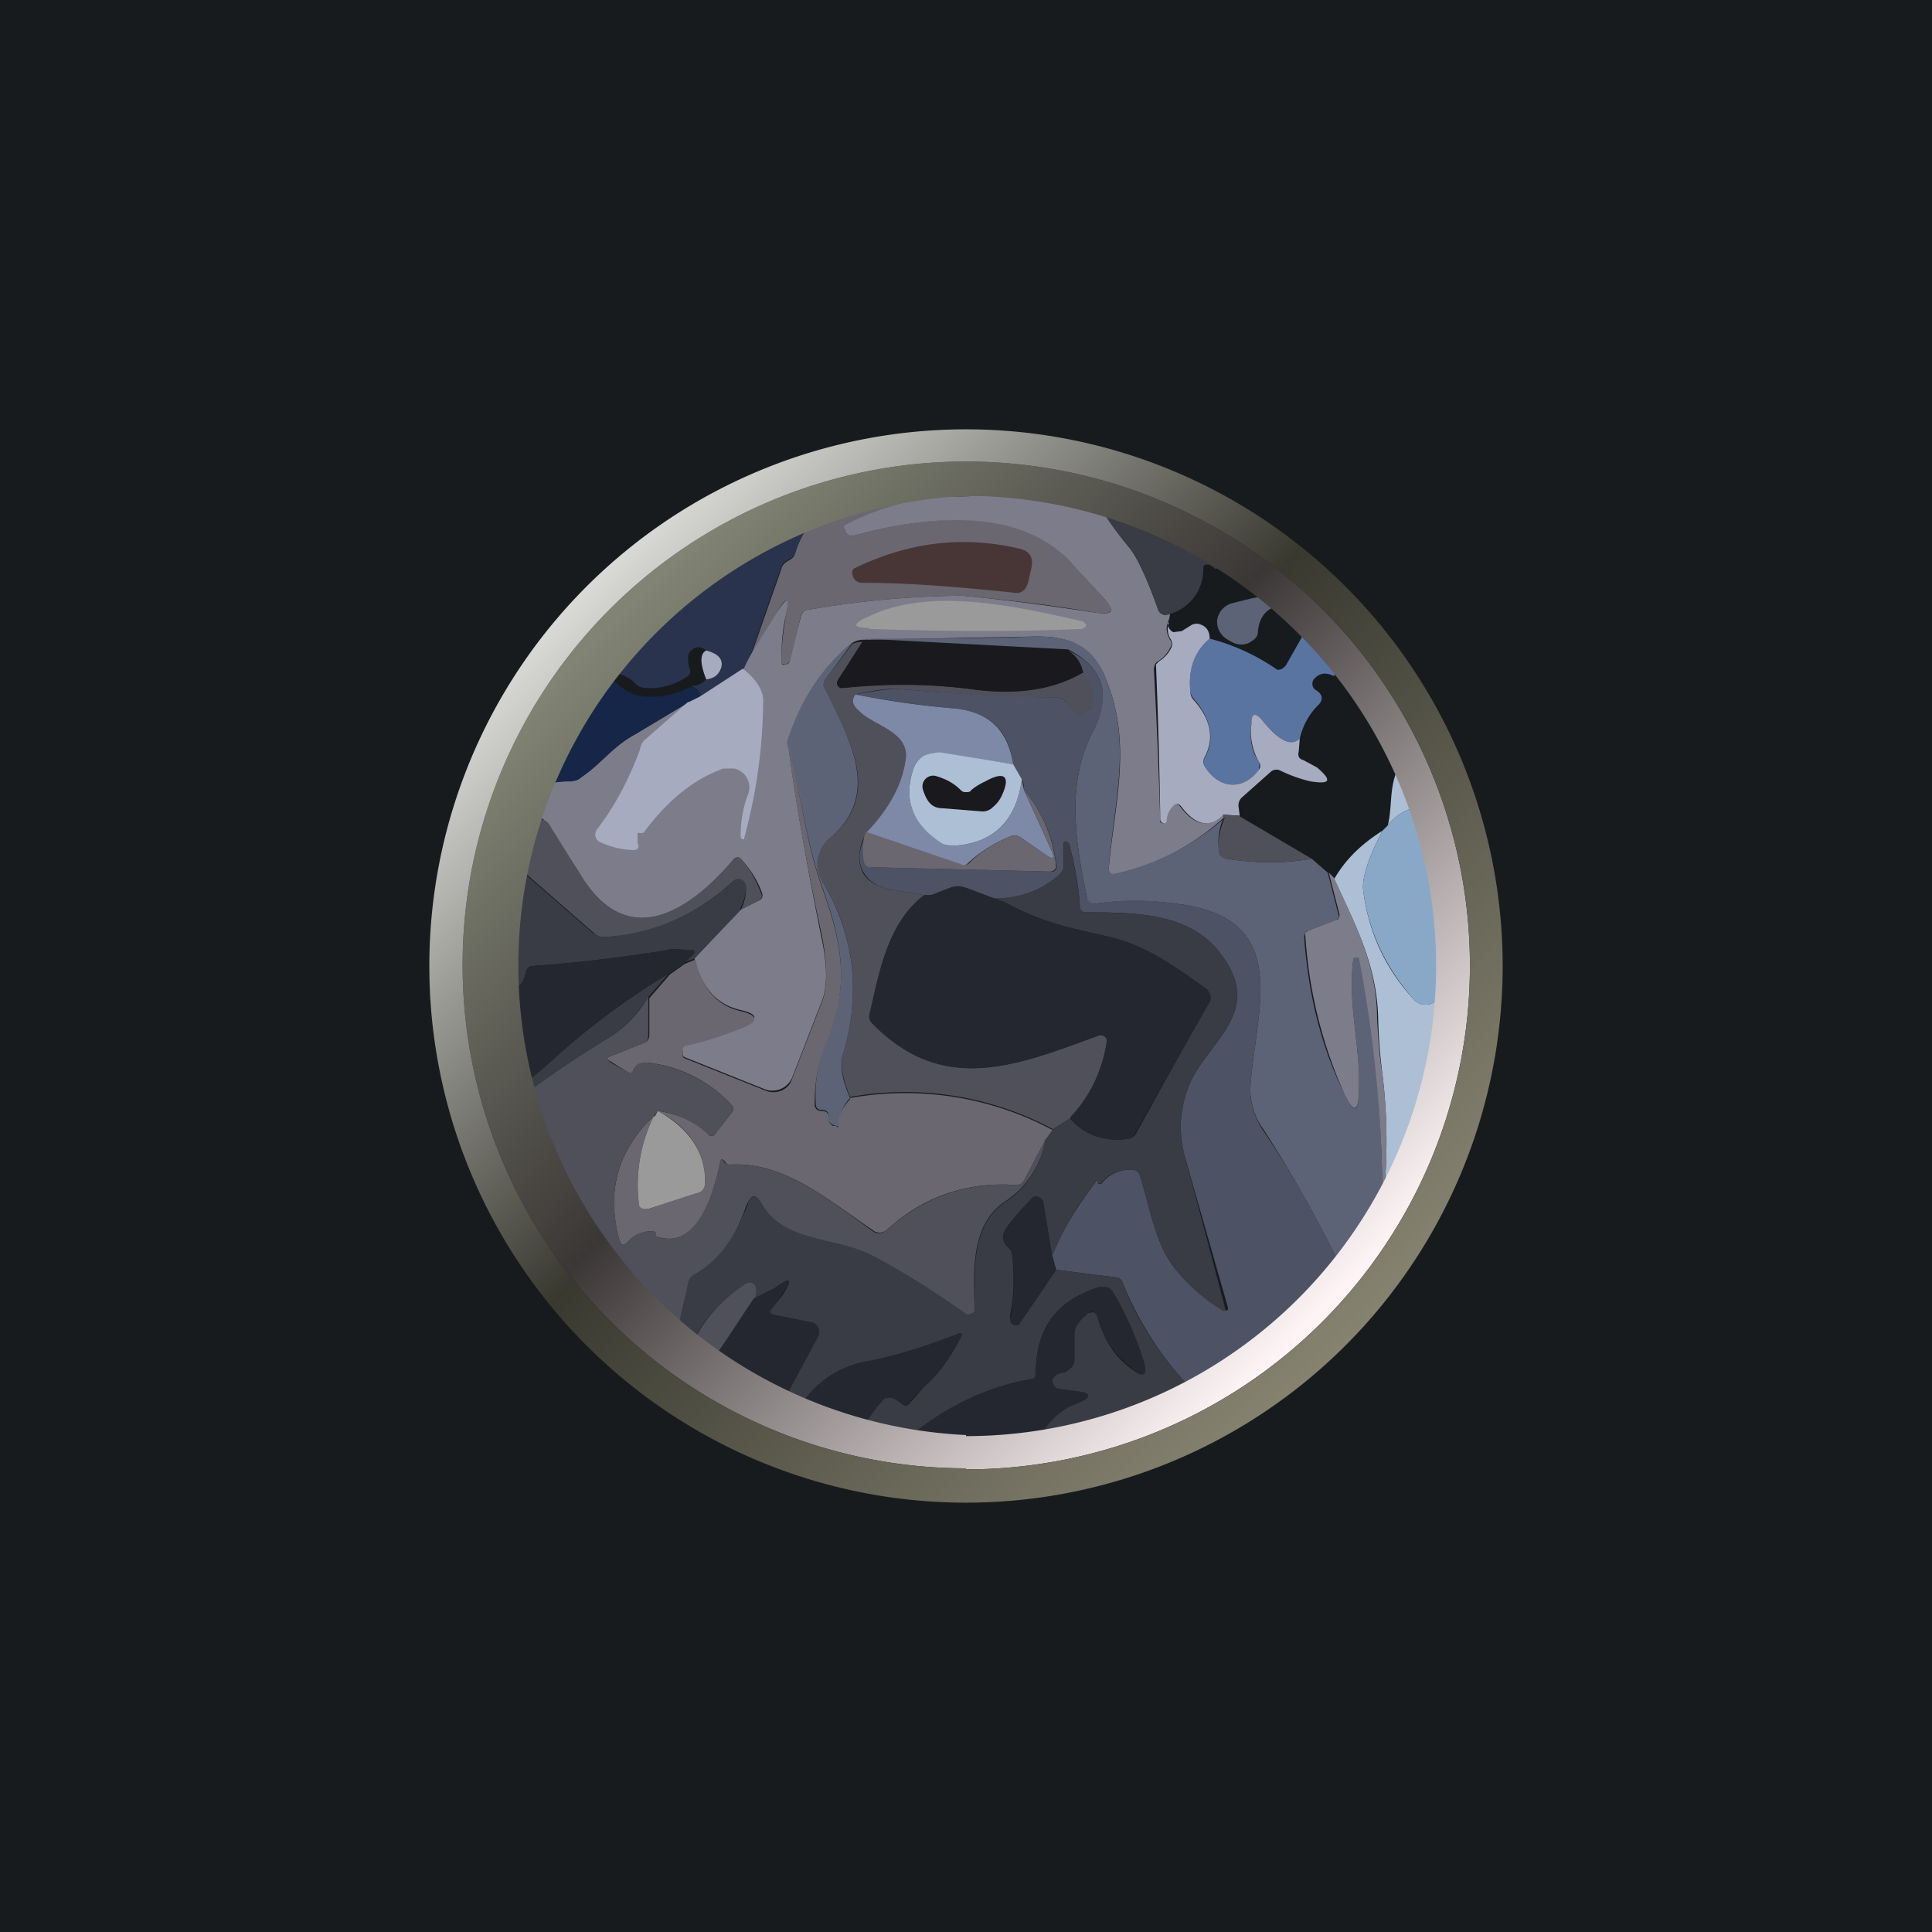<!-- by TradingView --><svg width="18" height="18" viewBox="0 0 18 18" xmlns="http://www.w3.org/2000/svg"><path fill="#181B1E" d="M0 0h18v18H0z"/><path d="M9.96 4.49a5.2 5.2 0 0 1-1.2.14c-.24 0-.53.1-.87.25-.03.01-.04.03-.02.05l.01.03a.07.07 0 0 0 .08.03c.65-.18 1.57-.3 2.05.29l.28.3c.1.1.08.15-.07.13-.4-.07-.82-.12-1.26-.16a8.7 8.7 0 0 0-1.42.13c-.04 0-.07.02-.08.06a8.6 8.6 0 0 1-.1.41c0 .02-.02.03-.04.04-.03 0-.04 0-.04-.03 0-.15.02-.29.04-.42.04-.18.01-.19-.08-.04L7 6.1l.28-.8a.1.1 0 0 1 .04-.06l.03-.02a.1.1 0 0 0 .06-.07c.07-.23.24-.44.5-.62a4.82 4.82 0 0 1 2.05-.03Z" fill="#6A6770"/><path d="M10.13 4.51c.11.22.24.41.39.59.08.1.17.3.27.58.01.03.04.05.07.05l.04-.01a.2.2 0 0 1-.02.08c-.02.06-.01.1.02.16.02.02.02.05 0 .08a.3.3 0 0 1-.11.12.09.09 0 0 0-.03.03l-.01.04a52.74 52.74 0 0 1 .06 1.43c.03.02.05.01.05-.02a.2.2 0 0 1 .05-.13c.03-.03.06-.03.09.01.13.17.26.2.4.07v.03c-.3.27-.64.44-1 .52-.05.01-.07 0-.07-.05.06-.65.23-1.19-.05-1.82-.13-.27-.34-.34-.62-.34l-1.6.03h-.02c-.03 0-.07.01-.1.03-.28.23-.49.54-.6.93.08.6.19 1.2.31 1.8.06.27.06.47.01.6l-.28.72a.2.2 0 0 1-.25.11l-.75-.3a.03.03 0 0 1-.02-.03v-.03c-.01-.03 0-.05.04-.06.2-.04.36-.1.51-.16.16-.07.16-.12-.01-.16-.22-.05-.36-.2-.43-.48l.42-.45.18-.09c.03-.01.04-.04.03-.07A.91.91 0 0 0 6.9 8c-.02-.02-.05-.01-.06 0-.4.48-1 .9-1.45.12a17.23 17.23 0 0 0-.33-.49.1.1 0 0 0-.06 0l-.47.22.1-.38c.23-.12.46-.18.7-.2.03 0 .06 0 .08-.03.2-.13.29-.28.51-.4l.5-.3c-1.15 1 .74.38.5-.31L7 6.09l.24-.39c.1-.15.12-.14.08.04-.03.13-.04.27-.04.42 0 .03.01.04.04.03.02 0 .04-.02.04-.04l.1-.4c.01-.05.04-.07.08-.07a8.7 8.7 0 0 1 1.42-.13c.44.04.86.1 1.26.16.15.02.17-.02.07-.13l-.28-.3c-.48-.58-1.4-.47-2.05-.29a.07.07 0 0 1-.08-.03l-.01-.03c-.02-.02-.01-.04.02-.05.33-.16.63-.24.87-.25a5.2 5.2 0 0 0 1.2-.14l.17.02Z" fill="#7D7C8B"/><path d="M11.32 5.3a.15.15 0 0 0-.06-.04c-.03 0-.05 0-.05.04a.43.43 0 0 1-.35.43c-.03 0-.06-.02-.07-.05-.1-.29-.19-.48-.27-.58a2.98 2.98 0 0 1-.39-.59c.31.05.6.15.85.31.17.11.27.27.45.38.03.02.03.04.01.06-.02.02-.06.03-.12.04Z" fill="#393B45"/><path d="M7.91 4.52a1.2 1.2 0 0 0-.5.62.1.1 0 0 1-.06.07l-.03.02a.1.1 0 0 0-.04.05l-.28.8-.07.15-.41.26c.01-.04-.02-.07-.08-.1.07 0 .11-.03.14-.06.08-.02.12-.05.14-.1.02-.09-.03-.14-.14-.17-.05-.04-.1-.04-.14 0a.08.08 0 0 0-.03.06c0 .04 0 .08.02.12v.03l-.01.02a.61.61 0 0 1-.4.12.15.15 0 0 1-.1-.04c-.11-.12-.23-.07-.33-.22-.02-.02-.04-.02-.04.01v.04a.37.37 0 0 1-.22-.02c.65-.85 1.5-1.4 2.58-1.66Z" fill="#2A334D"/><path d="M11.68 5.57c.14-.02.2 0 .2.08-.1.04-.15.12-.16.23 0 .03-.01.06-.04.08-.07.06-.15.06-.24 0a.19.19 0 0 1-.1-.18.19.19 0 0 1 .14-.16l.2-.05Z" fill="#5D6376"/><path d="M12.43 6.3c-.08-.04-.14-.03-.19.03a.07.07 0 0 0 .02.1c.07.04.07.1.01.15a.65.65 0 0 0-.16.3c-.08.08-.2.02-.35-.17-.06-.07-.09-.06-.1.03-.02.14 0 .26.07.36.01.02 0 .04 0 .07-.15.2-.37.18-.5-.02a.09.09 0 0 1 0-.1c.09-.17.05-.35-.1-.53a.14.14 0 0 1-.04-.08c-.02-.21.04-.37.18-.49a1.96 1.96 0 0 1 .63.29.08.08 0 0 0 .06-.02l.02-.02.17-.3a.4.4 0 0 0 .04-.15.04.04 0 0 1 .03-.04.04.04 0 0 1 .04 0c.31.3.37.5.17.58Z" fill="#5A74A2"/><path d="M10.88 5.8c0 .05.02.07.05.09l.08-.01.08-.05a.1.1 0 0 1 .1-.01c.05.02.08.06.08.13-.14.12-.2.28-.18.49 0 .03.01.06.03.08.16.18.2.36.1.54a.09.09 0 0 0 .01.09c.13.2.35.22.5.02a.06.06 0 0 0 0-.07.56.56 0 0 1-.07-.36c0-.1.04-.1.1-.03.15.19.27.25.35.17L12.1 7c-.01.04 0 .07.04.08l.13.07c.14.12.13.16-.06.13a1.3 1.3 0 0 1-.28-.1.08.08 0 0 0-.09.01l-.27.24a.1.1 0 0 0-.03.09l.01.08-.15-.01c-.13.13-.26.1-.39-.07-.03-.04-.06-.04-.09 0a.2.2 0 0 0-.05.12c0 .03-.02.04-.05.02l-.01-.02a52.74 52.74 0 0 0-.04-1.45l.03-.03a.3.3 0 0 0 .11-.12.08.08 0 0 0 0-.08.18.18 0 0 1-.02-.16Z" fill="#A7ABBF"/><path d="M11.4 7.62a.54.54 0 0 0-.04.32c0 .03.03.05.06.06.26.04.53.05.8 0l.15.13.1.39c.01.03 0 .04-.02.05l-.26.1a.06.06 0 0 0-.03.02l-.01.04c.04.54.16 1.02.37 1.45.09.2.14.2.14-.03.02-.38-.11-.82-.05-1.22l.01-.02h.04l.02.04c.14.76.2 1.53.2 2.3l-.07.2-.24.52c-.24-.52-.51-1-.8-1.45a.63.63 0 0 1-.12-.4c.05-.72.4-1.57-.69-1.7a2.68 2.68 0 0 0-.76 0h-.04a.06.06 0 0 1-.03-.04c-.11-.53-.2-1.08.05-1.56.08-.15.1-.28.09-.4-.03-.16-.14-.28-.32-.37l-1.89-.1c.54 0 1.07 0 1.6-.02.28 0 .5.07.62.34.28.63.1 1.17.05 1.82 0 .04.02.06.06.05a2.3 2.3 0 0 0 1.02-.52Z" fill="#5D6376"/><path d="m8.05 5.97-.24.36a.05.05 0 0 0 .02.08h.03c.4-.04.79-.04 1.19.01.42.06.77 0 1.05-.16.04.06.07.14.1.25a.1.1 0 0 1-.04.09l-.06.06c-.02.03-.05.02-.08 0l-.09-.12a.1.1 0 0 0-.08-.04c-.49 0-.98-.04-1.46-.08-.06-.01-.2 0-.42.05-.04.05-.03.1.03.15.13.14.46.19.44.44-.03.24-.15.47-.36.7l-.03.04c-.06.13-.06.25 0 .35.05.07.14.12.26.14l.3.05c-.34.26-.42.72-.5 1.1a.09.09 0 0 0 .02.09c.65.68 1.34.4 2.1.12a.06.06 0 0 1 .08.03v.04c-.04.25-.15.49-.34.7l-.16.1a2.91 2.91 0 0 0-1.89-.3c-.07-.17-.1-.31-.06-.42.16-.56.1-1.1-.2-1.59a.3.3 0 0 1 .07-.4c.5-.41.18-.93-.05-1.39a.08.08 0 0 1 .01-.09L7.94 6a.22.22 0 0 1 .1-.02Z" fill="#50505B"/><path d="m8.06 5.96 1.89.1a.3.3 0 0 1 .15.2c-.28.17-.63.22-1.06.16a4.94 4.94 0 0 0-1.2-.01.05.05 0 0 1-.04-.05l.01-.03.23-.36.02-.01Z" fill="#1A191E"/><path d="m7.94 5.99-.25.34a.08.08 0 0 0 0 .1c.22.45.53.97.04 1.38a.31.31 0 0 0-.07.4c.3.5.36 1.03.2 1.59-.04.11-.02.25.06.43a.36.36 0 0 0-.1.24c0 .02-.02.03-.03.02l-.03-.01a.07.07 0 0 1-.04-.08c0-.04-.02-.06-.07-.06-.03 0-.05-.02-.05-.06-.01-.2.02-.39.09-.55.23-.54.16-.93-.02-1.44-.16-.43-.21-.92-.34-1.37.12-.39.33-.7.6-.93Z" fill="#5D6376"/><path d="M6.58 6.06c.11.03.16.08.14.16-.02.06-.06.1-.14.11-.06-.15-.06-.24 0-.27Z" fill="#A7ABBF"/><path d="M12.57 11.97c-.38.44-.84.8-1.36 1.08a3.1 3.1 0 0 1-.75-1.1.08.08 0 0 0-.07-.05l-.55-.07-.04-.14c.11-.25.25-.47.41-.68.01-.02.02-.01.02 0 0 .02 0 .02.02.02h.01a.33.33 0 0 1 .3-.13c.03 0 .05.02.06.05.09.28.14.63.32.86a1.64 1.64 0 0 0 .47.4.03.03 0 0 0 .03-.01v-.02l-.4-1.4c-.06-.21-.05-.42.02-.62.14-.43.73-.7.33-1.25-.28-.4-.78-.41-1.27-.41-.04 0-.06-.02-.06-.06-.01-.2-.05-.39-.1-.58l-.03-.02h-.01a.03.03 0 0 0-.01.03v.2c0 .03-.02.06-.04.08a.88.88 0 0 1-.62.22 1.76 1.76 0 0 0-.58-.03h-.06l-.3-.05c-.12-.02-.2-.07-.25-.14-.07-.1-.07-.22 0-.35a.66.66 0 0 0 0 .23.07.07 0 0 0 .06.05l1.66.04a.05.05 0 0 0 .06-.07 1.29 1.29 0 0 0-.3-.69c0-.03 0-.07-.02-.1l-.08-.14c-.04-.31-.22-.49-.55-.52a9.07 9.07 0 0 1-.92-.13c.22-.04.36-.06.42-.05.48.04.97.07 1.46.08a.1.1 0 0 1 .08.04l.1.11c.02.03.05.04.07 0l.06-.05a.1.1 0 0 0 .03-.1.55.55 0 0 0-.1-.24.3.3 0 0 0-.14-.2c.18.08.29.2.32.36.02.12-.01.25-.09.4-.25.48-.16 1.03-.05 1.56l.03.03.04.01c.25-.04.5-.04.76 0 1.09.13.74.98.69 1.7-.01.13.03.27.11.4.3.44.57.93.81 1.45Z" fill="#4D5265"/><path d="M5.33 6.18c.07.03.14.03.21.02l.2.16c.07.07.14.1.2.12.17.03.33 0 .5-.08.06.02.09.05.08.09l-.1.05-.5.3c-.22.12-.31.27-.5.4a.17.17 0 0 1-.1.04c-.23 0-.46.07-.7.2.17-.5.4-.92.71-1.3Z" fill="#162648"/><path d="m6.42 6.54.1-.05.4-.26c.13.1.2.21.19.33a4.98 4.98 0 0 1-.18 1.26c-.01 0-.02 0-.03-.02V7.8c0-.14.02-.27.07-.4a.18.18 0 0 0-.13-.24h-.1c-.28.1-.52.3-.73.58a.04.04 0 0 1-.05.02h-.02v.09c.02.05 0 .07-.04.07a.81.81 0 0 1-.3-.07.08.08 0 0 1-.05-.05.08.08 0 0 1 .01-.07c.17-.22.3-.47.4-.74A.18.18 0 0 1 6 6.9l.41-.36Z" fill="#A7ABBF"/><path d="M7.97 6.47c.25.05.56.1.92.13.32.03.5.2.55.52l-.68-.1a.22.22 0 0 0-.25.14c-.1.3 0 .53.28.7.02.02.05.02.09.02.37-.02.59-.23.64-.62l.02.1.26.57c.03.07.01.08-.05.04l-.23-.16a.1.1 0 0 0-.1-.02c-.15.06-.28.14-.4.25a.06.06 0 0 1-.07.02l-.88-.3c.22-.23.34-.46.37-.7.02-.25-.31-.3-.44-.44-.06-.05-.07-.1-.03-.15Z" fill="#7E89A7"/><path d="m12.81 11.46.07-.2c.05-.42.05-.84 0-1.25a5.01 5.01 0 0 1-.04-.52c-.01-.5-.22-.89-.41-1.3.11-.19.26-.33.45-.45-.13.25-.19.43-.18.55.05.39.2.73.48 1.03a.14.14 0 0 0 .11.04.14.14 0 0 0 .11-.06c.3-.44 0-1.28-.2-1.73-.02-.03-.04-.04-.07-.03a.46.46 0 0 0-.2.15c.05-.21 0-.38.13-.6a.1.1 0 0 0 0-.08.3.3 0 0 1 .03-.23c.37.63.56 1.29.58 1.96 0 .15-.01.44-.04.87-.01.2-.05.37-.1.53a6.24 6.24 0 0 1-.65 1.36c-.02.01-.04 0-.05-.01l-.02-.03Z" fill="#ACBFD5"/><path d="M7.92 10.23a2.91 2.91 0 0 1 1.89.3l-.07.09-.2.38a.08.08 0 0 1-.08.04c-.46-.03-.86.11-1.2.42a.1.1 0 0 1-.13 0c-.4-.27-.82-.64-1.33-.61-.01 0-.03 0-.04-.02-.03-.04-.04-.04-.05 0-.06.28-.21.85-.62.68.02 0 .02-.01.02-.02l-.02-.02c-.1 0-.18.03-.24.1-.04.04-.06.04-.08-.02-.12-.44-.02-.83.32-1.15-.12.25-.17.52-.14.8 0 .05.04.07.1.06l.43-.14a.11.11 0 0 0 .09-.11c0-.27-.14-.5-.44-.66.2.03.37.11.48.23h.04l.18-.23v-.04a1.25 1.25 0 0 0-.8-.41c-.06 0-.1.01-.13.07 0 .03-.02.03-.05.02l-.16-.1c-.04-.02-.04-.04 0-.05l.3-.12c.04-.01.06-.04.06-.08V9.3l.19-.22.14-.1.1-.04c.06.27.2.43.42.48.17.04.17.1.01.16-.15.06-.32.12-.5.16-.04 0-.06.03-.05.06v.03c0 .01 0 .02.02.03l.75.3a.19.19 0 0 0 .21-.04.19.19 0 0 0 .04-.07l.28-.72c.05-.13.05-.33 0-.6-.13-.6-.24-1.2-.32-1.8.12.45.17.94.33 1.37.18.51.25.9.02 1.44-.07.16-.1.35-.1.55 0 .04.03.06.06.06.05 0 .07.02.07.06 0 .04.01.06.04.08h.03c.01.02.02.01.02 0 0-.1.04-.17.11-.25Z" fill="#6A6770"/><path d="m9.44 7.12.08.14c-.05.39-.27.6-.64.62-.03 0-.06 0-.1-.02-.27-.17-.37-.4-.27-.7.02-.05.05-.09.1-.12.04-.02.1-.03.15-.03l.68.11Z" fill="#ACBFD5"/><path d="m8.05 7.8.02-.05.88.3c.03.02.05.01.07 0 .12-.12.25-.2.4-.26a.1.1 0 0 1 .1.02l.23.16c.06.04.08.03.05-.04l-.26-.57a1.29 1.29 0 0 1 .3.72.06.06 0 0 1-.06.04l-1.66-.04a.06.06 0 0 1-.07-.05.66.66 0 0 1 0-.23Z" fill="#6A6770"/><path d="m12.88 7.74.05-.05a.46.46 0 0 1 .2-.15c.03-.01.05 0 .07.03.2.45.5 1.29.2 1.73a.14.14 0 0 1-.1.06.14.14 0 0 1-.12-.04c-.27-.3-.43-.64-.48-1.03-.01-.12.05-.3.18-.55Z" fill="#89A8C7"/><path d="m11.54 7.6.68.4c-.27.05-.54.04-.8 0a.07.07 0 0 1-.06-.06c-.02-.09 0-.2.05-.32l-.02-.03.15.01ZM6.9 8.48a.42.42 0 0 0 .05-.22.07.07 0 0 0-.05-.06.07.07 0 0 0-.07.01c-.35.32-.75.5-1.2.52-.04 0-.07-.01-.1-.04l-.71-.62a.04.04 0 0 0-.06 0l-.35.39.12-.61.47-.21a.1.1 0 0 1 .11.03l.28.45c.45.77 1.04.36 1.45-.12a.03.03 0 0 1 .03-.01.04.04 0 0 1 .02 0c.09.09.15.2.2.33.02.03 0 .06-.02.07l-.18.09Z" fill="#50505B"/><path d="m9.8 11.69-.08-.49s0-.02-.02-.03a.07.07 0 0 0-.07-.02 2.33 2.33 0 0 0-.26.3c-.04.07-.03.12.02.17a.1.1 0 0 1 .04.06c.02.2.02.39-.02.58l.01.06.02.02c.03.01.05.01.06-.01l.34-.5.55.07c.03 0 .05.02.07.05.15.4.4.76.75 1.1-.53.27-1.06.43-1.6.49.1-.24.23-.39.41-.46.16-.06.15-.1-.01-.12l-.14-.02h-.03l-.02-.03c-.02-.03-.02-.06 0-.08a.12.12 0 0 1 .07-.04c.03 0 .06-.02.09-.05a.1.1 0 0 0 .03-.08v-.23c0-.09.07-.14.13-.2h.02a.05.05 0 0 1 .04 0l.02.02c.06.23.17.4.33.51.1.08.14.05.1-.07a2.6 2.6 0 0 0-.28-.65.1.1 0 0 0-.06-.04.11.11 0 0 0-.07 0c-.4.11-.59.38-.59.8 0 .03-.01.05-.05.05-.4.07-.78.25-1.13.54a.07.07 0 0 1-.05.02 1.1 1.1 0 0 1-.38-.1.02.02 0 0 1 0-.02c.06-.09.12-.18.2-.26a.05.05 0 0 1 .06-.01c.04.01.07.03.1.06.03.02.05.02.07 0l.13-.15c.15-.13.26-.29.35-.47.02-.04 0-.05-.03-.03-.26.1-.53.19-.82.25a.92.92 0 0 0-.73.6l-.16-.06.41-.78a.08.08 0 0 0-.02-.1.09.09 0 0 0-.04-.02l-.35-.07c-.04 0-.05-.03-.02-.06l.1-.12c.1-.16.08-.18-.07-.07l-.2.1c.03-.05.03-.1 0-.13a.06.06 0 0 0-.07 0c-.26.16-.44.37-.53.62l-.02.02-.02.01a.06.06 0 0 1-.06-.02.15.15 0 0 1-.02-.05.27.27 0 0 1 0-.14c.05-.15.08-.3.1-.45a.1.1 0 0 1 .06-.08c.22-.12.38-.34.5-.64.03-.11.08-.12.14-.02.22.36.7.3 1.03.48a10.11 10.11 0 0 1 .9.55l.02-.01.02-.02.01-.03c0-.33-.04-.79.3-1a.87.87 0 0 0 .36-.57l.07-.1.16-.1c.13.15.31.22.54.19a.1.1 0 0 0 .08-.06l.68-1.23v-.05a.07.07 0 0 0-.02-.04c-.29-.22-.58-.43-.95-.51-.35-.08-.58-.12-.95-.32l-.1-.03c.25 0 .45-.07.62-.22a.11.11 0 0 0 .04-.09v-.2l.01-.02c.02 0 .03 0 .04.02.05.2.09.39.1.58 0 .04.02.06.06.06.49 0 .99.01 1.27.41.4.55-.19.82-.33 1.25-.07.2-.08.4-.02.62a144.26 144.26 0 0 1 .38 1.43.03.03 0 0 1-.03 0 1.64 1.64 0 0 1-.45-.4c-.18-.23-.23-.58-.32-.86a.07.07 0 0 0-.07-.05.33.33 0 0 0-.29.12l-.01.01-.02-.01c0-.02 0-.03-.02-.01-.16.2-.3.43-.4.68ZM6.9 8.48l-.43.45-.1.04.08-.07c.03-.03.03-.04-.02-.04-.07 0-.14-.03-.2-.01-.43.07-.85.12-1.27.15-.03 0-.06.03-.06.06-.02.07-.03.1-.08.14-.28.24-.33.55-.14.95.01.03.04.04.07.02.14-.08.26-.17.37-.27.36-.33.73-.6 1.11-.83l-.19.22c-.11.17-.24.3-.37.38-.44.27-.79.52-1.06.75a3.79 3.79 0 0 1-.2-1.96l.35-.38a.04.04 0 0 1 .06 0l.7.61c.04.03.07.04.11.04.45-.03.85-.2 1.2-.52a.07.07 0 0 1 .12.05c0 .07-.02.14-.06.22Z" fill="#393B45"/><path d="M12.43 8.18c.19.42.4.81.4 1.31.01.17.02.35.05.52.05.41.05.83 0 1.25a12.1 12.1 0 0 0-.22-2.34h-.04l-.01.01c-.06.4.07.84.05 1.22 0 .22-.05.23-.14.03a4.27 4.27 0 0 1-.36-1.49l.03-.02.26-.1c.02 0 .03-.02.03-.05l-.1-.39.05.05Z" fill="#7D7C8B"/><path d="M8.67 8.34c.33-.12.17-.12.68.06.37.2.6.24.95.32.37.08.66.29.95.5l.03.05v.05l-.7 1.23a.1.1 0 0 1-.07.06.56.56 0 0 1-.54-.2c.19-.2.3-.44.34-.7v-.03a.06.06 0 0 0-.09-.03c-.75.28-1.44.56-2.1-.12a.09.09 0 0 1-.02-.08c.09-.39.17-.85.51-1.11h.06ZM6.38 8.97l-.14.1c-.39.22-.76.5-1.12.83-.1.1-.23.19-.37.27-.03.02-.05 0-.07-.02-.19-.4-.14-.71.14-.95.05-.05.06-.07.08-.14 0-.03.03-.05.06-.06.42-.03.84-.08 1.26-.15.07-.02.14 0 .21 0 .05 0 .05.02.02.05l-.07.07Z" fill="#24272F"/><path d="M6.04 9.29v.35c0 .04-.01.07-.05.08l-.3.12c-.04.01-.04.03 0 .06l.16.09c.03.01.04 0 .05-.02.02-.05.07-.08.13-.07.32.04.59.18.8.41v.04l-.18.23h-.04a.85.85 0 0 0-.48-.23l-.04.05c-.34.32-.44.7-.32 1.15.02.06.04.06.08.02.06-.07.13-.1.24-.1l.02.02c0 .01 0 .02-.02.02.4.17.56-.4.62-.68 0-.04.02-.04.04 0 .02.02.03.02.05.02.5-.03.94.34 1.33.62a.1.1 0 0 0 .13-.01c.34-.3.73-.45 1.2-.42.04 0 .06-.01.08-.04l.2-.38a.87.87 0 0 1-.37.57c-.33.21-.3.67-.29 1v.03l-.03.02a.05.05 0 0 1-.05 0c-.28-.2-.57-.38-.87-.54-.34-.18-.82-.12-1.03-.48-.06-.1-.1-.1-.15.02-.1.3-.27.52-.49.64a.1.1 0 0 0-.05.08l-.1.45a.27.27 0 0 0-.01.14l.02.05a.05.05 0 0 0 .05.03l.03-.02.02-.02c.1-.25.27-.46.53-.63a.06.06 0 0 1 .08.01c.02.03.02.08 0 .13l-.32.47a.17.17 0 0 0-.03.08l-.01.3c-.8-.46-1.4-1.1-1.81-1.92-.12-.24.12-.41-.25-.61.27-.23.62-.48 1.06-.75.13-.08.26-.2.37-.38Z" fill="#50505B"/><path d="m6.1 10.4.03-.05c.3.17.44.39.44.66 0 .06-.03.1-.09.11l-.43.14c-.06.01-.1 0-.1-.06-.03-.28.02-.55.14-.8Z" fill="#9A9A9A"/><path d="m9.8 11.69.04.14-.34.5c-.01.02-.03.02-.06 0h-.02a.09.09 0 0 1 0-.07 1.92 1.92 0 0 0 0-.62.1.1 0 0 0-.03-.02c-.05-.05-.06-.1-.02-.16a2.33 2.33 0 0 1 .26-.31h.04a.07.07 0 0 1 .05.05l.08.49ZM7.21 13.22l-.54-.27.01-.3c0-.03.01-.06.03-.08l.31-.47.2-.1c.15-.1.17-.09.06.07l-.09.12c-.03.03-.02.05.02.06l.35.07a.09.09 0 0 1 .07.08v.04l-.42.78Z" fill="#24272F"/><path d="M9.61 13.54a4.6 4.6 0 0 1-2.24-.26.92.92 0 0 1 .73-.6c.29-.06.56-.15.82-.25.04-.02.05 0 .03.03-.09.18-.2.34-.35.47a.98.98 0 0 0-.13.14c-.02.03-.04.03-.07.01a.33.33 0 0 0-.1-.06l-.06.01a1.36 1.36 0 0 0-.2.28.02.02 0 0 0 .01 0c.1.06.23.09.37.1.02 0 .03 0 .05-.02a2.4 2.4 0 0 1 1.13-.54c.04 0 .05-.02.05-.06 0-.41.2-.68.59-.8h.07a.1.1 0 0 1 .06.05c.13.22.22.43.29.65.03.12 0 .15-.1.07a.91.91 0 0 1-.34-.5l-.02-.03a.05.05 0 0 0-.06 0c-.06.06-.13.11-.13.2v.23a.1.1 0 0 1-.03.08.18.18 0 0 1-.1.05.12.12 0 0 0-.06.04c-.02.02-.02.05 0 .08l.02.02.03.01.14.02c.16.01.17.05.01.12-.18.07-.31.22-.4.46Z" fill="#24272F"/><path d="m7.95 5.38-.01-.03c0-.03 0-.05.03-.06.5-.24 1-.3 1.52-.18.1.02.14.08.12.18l-.03.13c-.02.08-.07.12-.15.1-.49-.05-.95-.09-1.4-.09a.09.09 0 0 1-.08-.05Z" fill="#483637"/><path d="M8.1 5.85c-.16 0-.16-.04-.02-.1.58-.29 1.39-.1 2.01.04l.03.03s0 .02-.02.03l-.02.01c-.68.03-1.34.02-1.98 0Z" fill="#9A9A9A"/><path d="M9.05 7.36a.6.6 0 0 1 .13-.08c.18-.1.24-.05.15.14a.3.3 0 0 1-.08.1.13.13 0 0 1-.1.04l-.37-.03c-.11 0-.15-.08-.18-.17a.1.1 0 0 1 .12-.13c.1.03.17.07.23.13.02.02.03.02.05.02.02 0 .04 0 .05-.02Z" fill="#1A191E"/><path fill-rule="evenodd" d="M9 13.69A4.69 4.69 0 1 0 9 4.3a4.69 4.69 0 0 0 0 9.38Zm0-.31a4.38 4.38 0 1 0 0-8.76 4.38 4.38 0 0 0 0 8.75Z" fill="url(#a)"/><path fill-rule="evenodd" d="M9 14A5 5 0 1 0 9 4a5 5 0 0 0 0 10Zm0-.31A4.69 4.69 0 1 0 9 4.3a4.69 4.69 0 0 0 0 9.38Z" fill="url(#b)"/><defs><linearGradient id="a" x1="5.81" y1="5.7" x2="12.35" y2="12.17" gradientUnits="userSpaceOnUse"><stop stop-color="#818474"/><stop offset=".43" stop-color="#3B3736"/><stop offset="1" stop-color="#FEF4F6"/></linearGradient><linearGradient id="b" x1="5.4" y1="5.21" x2="12.64" y2="12.4" gradientUnits="userSpaceOnUse"><stop stop-color="#E2E2E0"/><stop offset=".46" stop-color="#393930"/><stop offset="1" stop-color="#858270"/></linearGradient></defs></svg>
